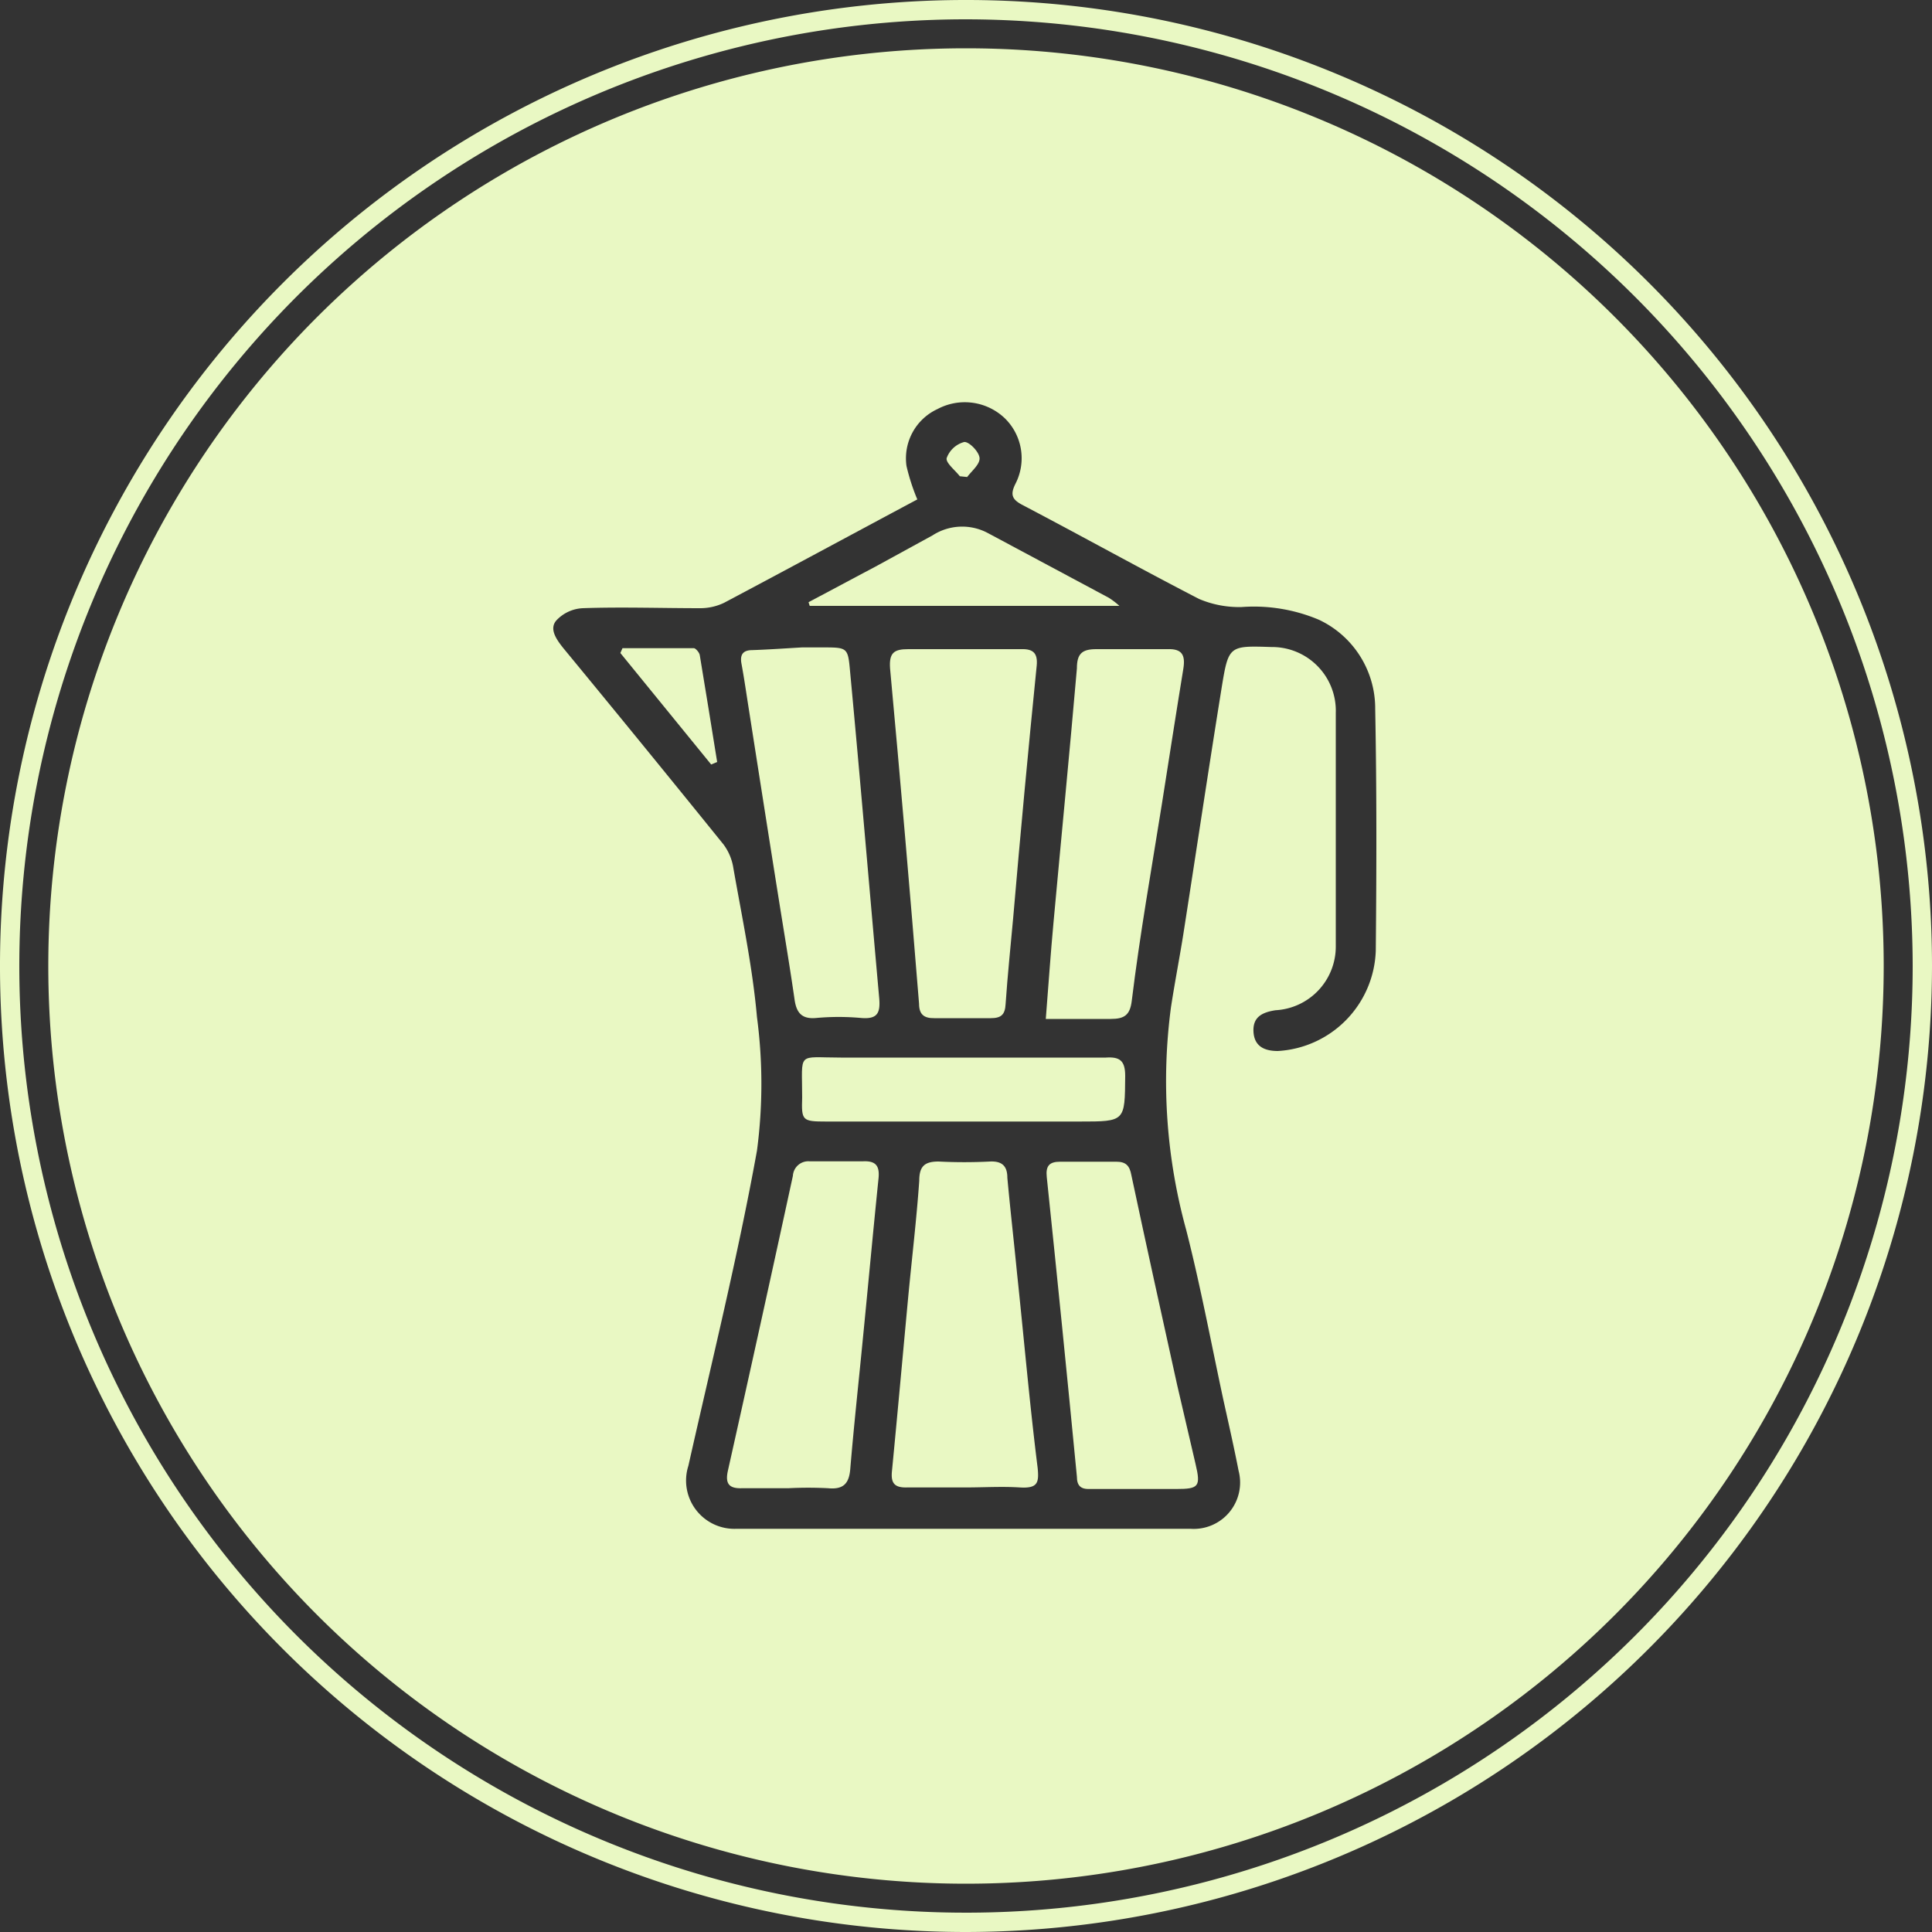 <svg id="Layer_1" data-name="Layer 1" xmlns="http://www.w3.org/2000/svg" viewBox="0 0 100 100"><rect x="0" y="0" width="100" height="100" fill="#333333" stroke="none"/><defs><style>.cls-1{fill:#e9f8c3;}</style></defs><title>breakfast-icon</title><path class="cls-1" d="M41.13,51.76c.1.67.38,1,1.12.93a12.84,12.84,0,0,1,2.32,0c.83.07,1-.24.94-1C45,46,44.53,40.39,44,34.76c-.11-1.24-.13-1.25-1.4-1.25H41.51v0c-.86.05-1.71.11-2.57.14-.49,0-.65.24-.56.71.14.76.25,1.53.37,2.29.53,3.38,1.06,6.77,1.6,10.15C40.61,48.43,40.89,50.09,41.13,51.76Z"/><path class="cls-1" d="M52.85,33.6c-1,0-2,0-2.92,0s-2,0-2.92,0c-.73,0-1,.18-.94,1q.8,8.67,1.5,17.35c0,.54.24.76.79.75,1,0,2,0,2.92,0,.55,0,.74-.19.77-.73.1-1.48.26-3,.39-4.44Q53,41,53.66,34.45C53.72,33.8,53.47,33.58,52.85,33.6Z"/><path class="cls-1" d="M42.76,58.05H55.89c2.36,0,2.33,0,2.35-2.36,0-.79-.28-1-1-.95-2.43,0-4.86,0-7.29,0-2.14,0-4.29,0-6.43,0-2.3,0-2-.35-2,2.07C41.48,58,41.52,58.05,42.76,58.05Z"/><path class="cls-1" d="M57.94,31.36a4,4,0,0,0-.55-.42l-6.26-3.35a2.82,2.82,0,0,0-2.86.12l-2.85,1.56-3.57,1.9.06.19Z"/><path class="cls-1" d="M50.06,24.69c.24-.32.68-.67.64-1s-.56-.85-.8-.81a1.33,1.33,0,0,0-.9.83c-.06.24.43.62.68.94Z"/><path class="cls-1" d="M50,2.5A47.5,47.5,0,1,0,97.5,50,47.5,47.5,0,0,0,50,2.5ZM71.21,49.21a5.38,5.38,0,0,1-5.07,5.19c-.72,0-1.22-.26-1.26-1s.42-1,1.14-1.11A3.3,3.3,0,0,0,69.14,49c0-4,0-8.07,0-12.1a3.3,3.3,0,0,0-3.33-3.41c-2.18-.07-2.22-.08-2.57,2.06-.69,4.28-1.33,8.57-2,12.86-.2,1.24-.44,2.48-.63,3.72a29,29,0,0,0,.79,11.54c.74,2.9,1.29,5.85,1.92,8.78.27,1.22.55,2.45.79,3.68a2.4,2.4,0,0,1-2.49,3H38.12a2.5,2.5,0,0,1-2.49-3.26c1.22-5.43,2.56-10.84,3.55-16.31a26.29,26.29,0,0,0,0-6.92c-.23-2.59-.77-5.14-1.22-7.7a2.74,2.74,0,0,0-.51-1.23q-4.12-5.1-8.29-10.16c-.36-.45-.75-1-.36-1.44a2,2,0,0,1,1.36-.63c2-.07,4.06,0,6.09,0a2.84,2.84,0,0,0,1.23-.28c3.32-1.76,6.63-3.55,10-5.35a10.75,10.75,0,0,1-.56-1.73,2.81,2.81,0,0,1,1.61-2.95,3,3,0,0,1,3.5.5A2.89,2.89,0,0,1,52.58,25c-.3.58-.22.84.33,1.13C56,27.75,59,29.42,62.06,31a5.28,5.28,0,0,0,2.21.42,8.64,8.64,0,0,1,4,.66,5.07,5.07,0,0,1,2.91,4.61C71.26,40.86,71.25,45,71.21,49.21Z"/><path class="cls-1" d="M35.92,33.55c-1.24,0-2.47,0-3.7,0l-.11.25,4.7,5.77.31-.13c-.3-1.84-.59-3.69-.9-5.53C36.2,33.77,36,33.55,35.92,33.55Z"/><path class="cls-1" d="M60.42,33.6c-1.23,0-2.46,0-3.68,0-.75,0-1,.25-1,1-.38,4.38-.81,8.76-1.21,13.14-.15,1.61-.26,3.23-.4,5,1.2,0,2.28,0,3.36,0,.71,0,1-.2,1.09-.94C59,48.36,59.6,45,60.14,41.61c.37-2.34.73-4.68,1.11-7C61.36,33.91,61.19,33.57,60.42,33.6Z"/><path class="cls-1" d="M44.65,60.11c-.91,0-1.83,0-2.74,0a.8.8,0,0,0-.87.75q-1.66,7.65-3.37,15.29c-.14.66.08.9.73.88.8,0,1.6,0,2.4,0h0a20.21,20.21,0,0,1,2.06,0c.82.08,1.09-.27,1.15-1,.19-2.28.44-4.55.66-6.82.27-2.73.52-5.46.8-8.19C45.54,60.37,45.36,60.07,44.65,60.11Z"/><path class="cls-1" d="M52.64,65.89c-.16-1.64-.35-3.29-.5-4.93,0-.59-.26-.87-.9-.84a26.22,26.22,0,0,1-2.66,0c-.73,0-1,.25-1,1-.14,2-.38,4-.57,6-.28,3-.55,6-.84,9-.07.63.11.89.78.87,1,0,2,0,3,0s1.89-.06,2.83,0,1-.25.93-1C53.29,72.65,53,69.27,52.64,65.89Z"/><path class="cls-1" d="M57.78,60.13c-1,0-1.94,0-2.91,0-.56,0-.75.22-.69.79q.81,7.75,1.56,15.51c0,.47.2.66.68.64.8,0,1.6,0,2.4,0h2.06c1.17,0,1.28-.12,1-1.3-.31-1.36-.64-2.72-.95-4.08-.8-3.62-1.6-7.24-2.37-10.86C58.47,60.32,58.26,60.13,57.78,60.13Z"/><path class="cls-1" d="M50,100a50,50,0,1,1,50-50A50.06,50.06,0,0,1,50,100ZM50,1A49,49,0,1,0,99,50,49.05,49.05,0,0,0,50,1Z"/></svg>